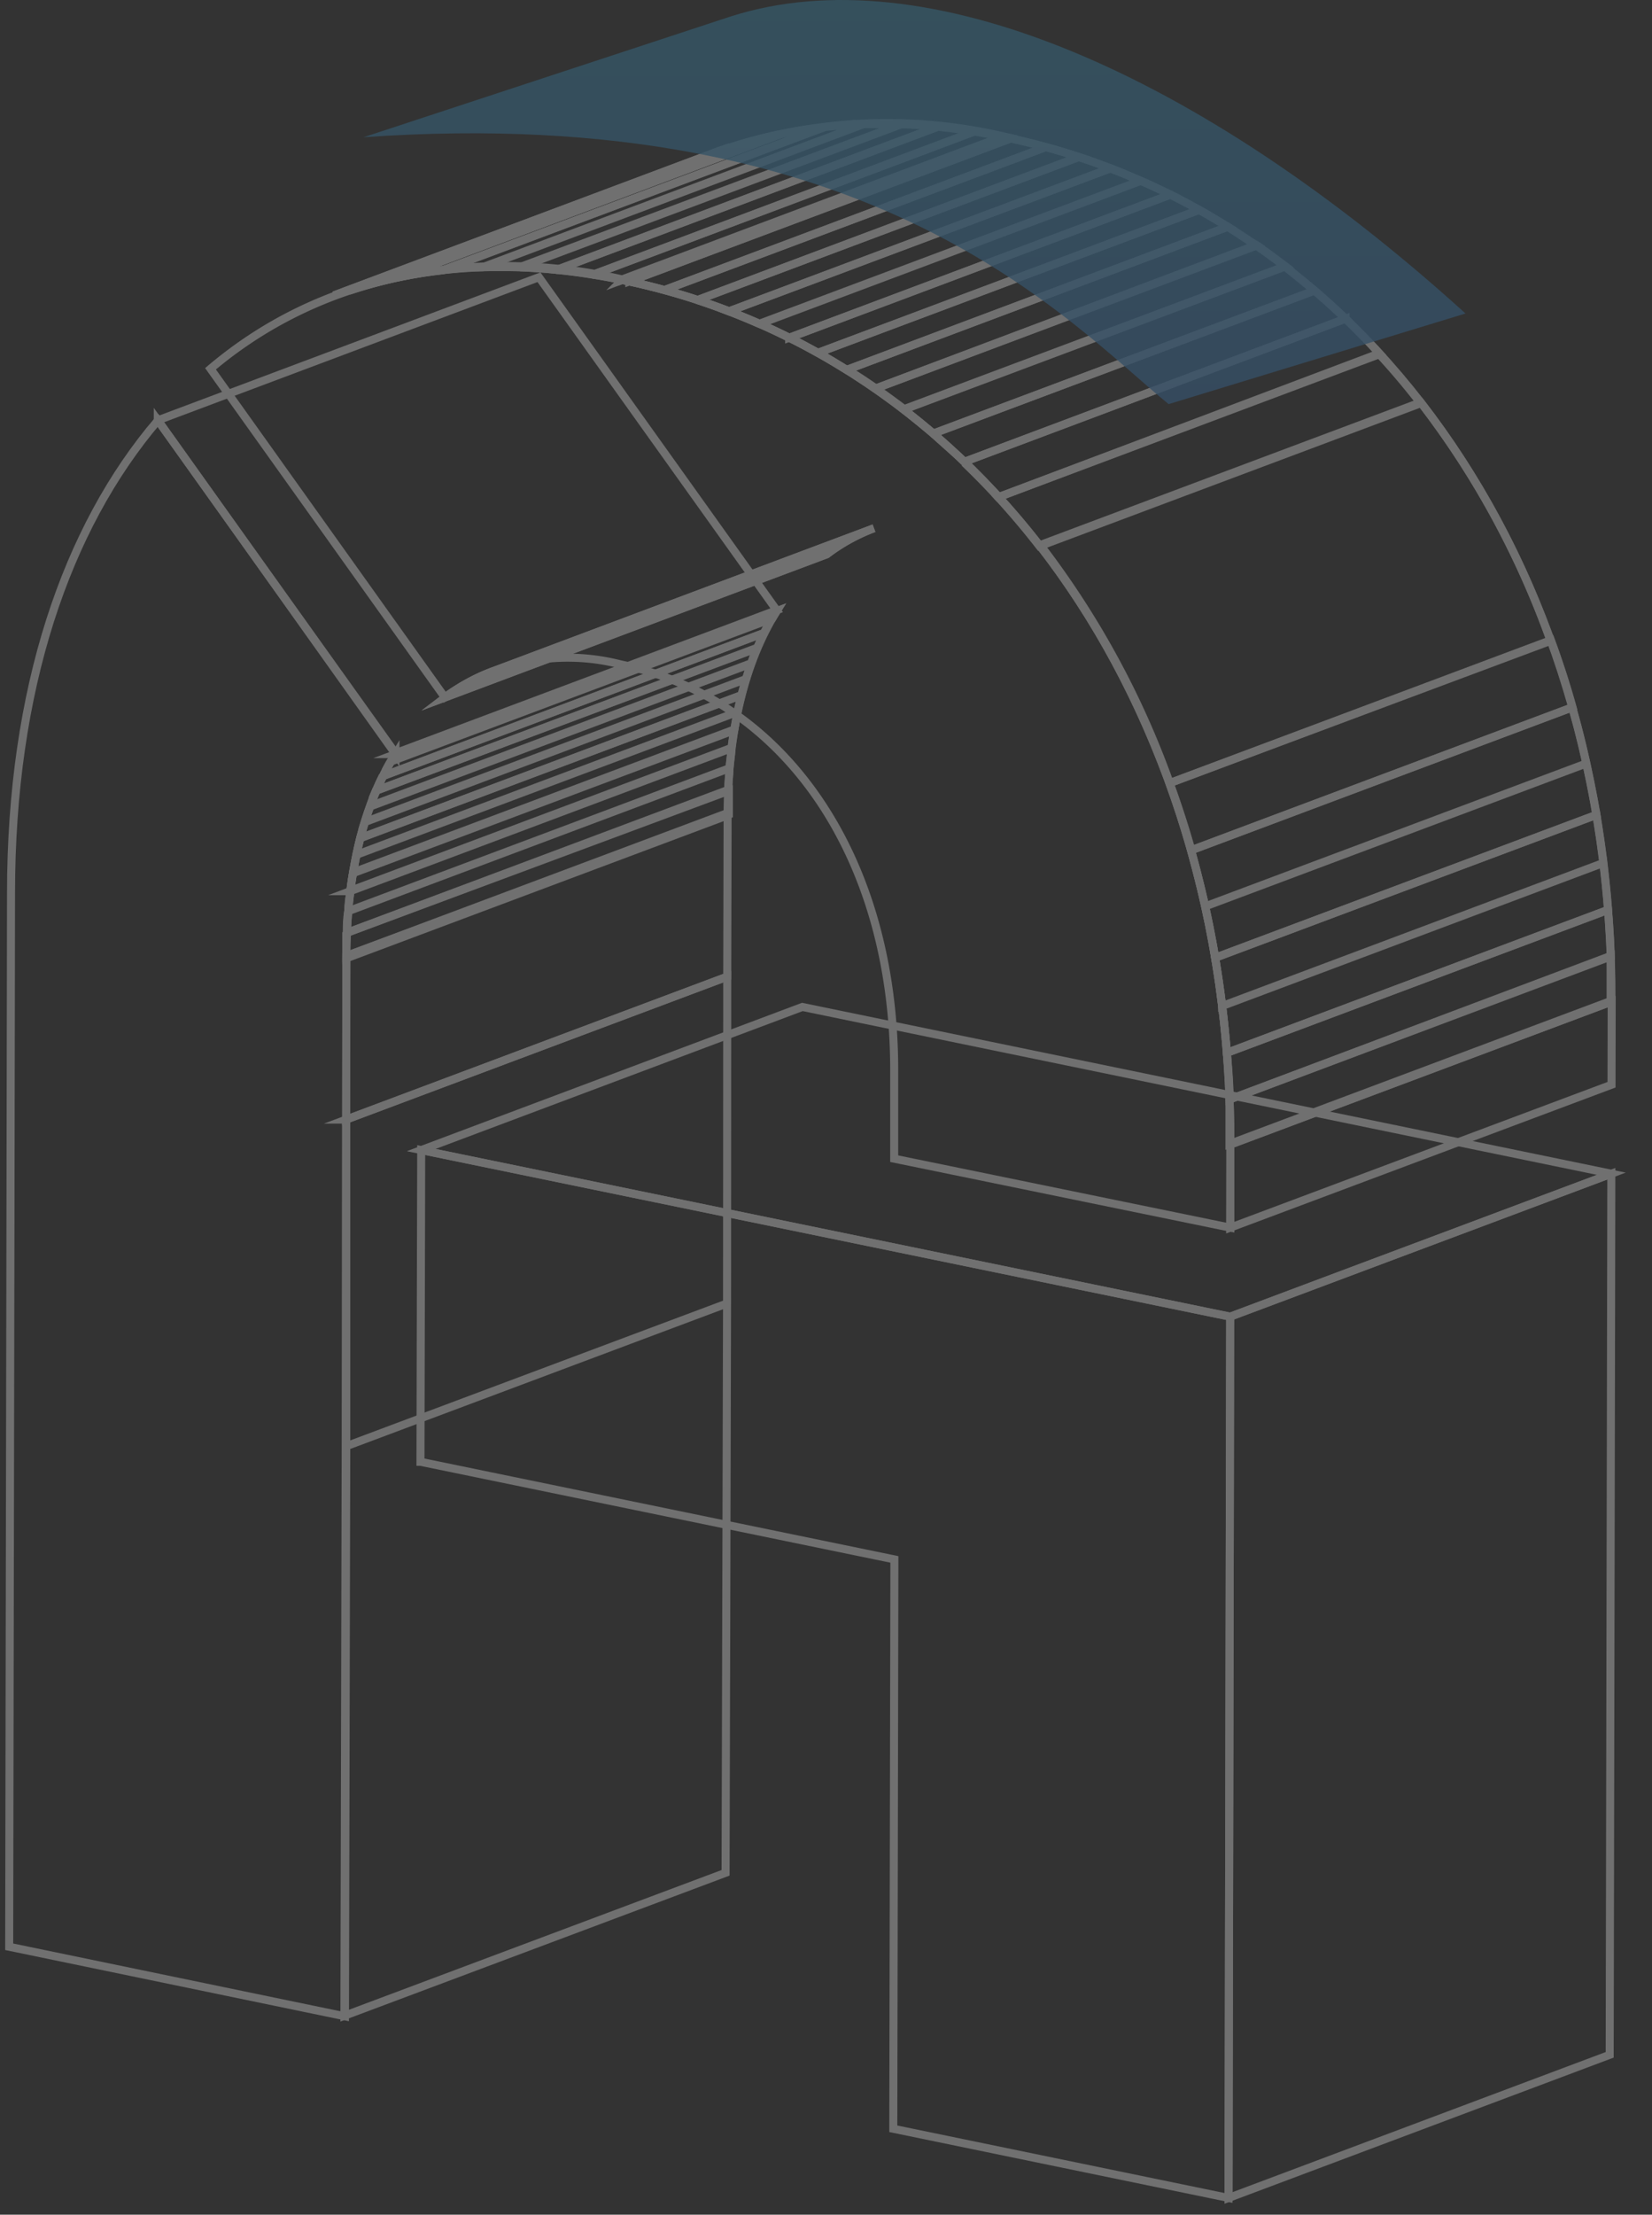 <svg viewBox="0 0 206 276" fill="none" xmlns="http://www.w3.org/2000/svg"><rect x="0" y="0" width="206" height="276" fill="#333333" stroke="none"/><g opacity=".3"><path d="m43.109 180.254 47.552-17.813-.183 70.955-47.53 17.813.16-70.955ZM43.154 139.528l47.53-17.813-.023 40.725-47.553 17.813.046-40.725Z" stroke="#fff" stroke-miterlimit="10"/><path d="m43.2 119.314 47.53-17.835-.047 20.236-47.529 17.814.046-20.215Z" stroke="#fff" stroke-miterlimit="10"/><path d="M49.316 93.979c-3.917 6.265-6.116 14.84-6.139 25.45v60.963l-.16 70.886-41.872-8.666.23-131.3c0-25.405 6.87-45.505 18.324-58.927l29.617 41.594Z" stroke="#fff" stroke-miterlimit="10"/><path d="m49.316 93.978 47.53-17.813-.55.914-47.53 17.813.55-.914Z" stroke="#fff" stroke-miterlimit="10"/><path d="m48.766 94.777 47.53-17.813c-.367.61-.71 1.25-1.031 1.921l-47.53 17.836c.32-.663.665-1.326 1.031-1.944" stroke="#fff" stroke-miterlimit="10"/><path d="m47.735 96.722 47.53-17.835a48.075 48.075 0 0 0-.87 1.897l-47.53 17.768a35.6 35.6 0 0 1 .87-1.875" stroke="#fff" stroke-miterlimit="10"/><path d="m46.865 98.551 47.53-17.813a37.477 37.477 0 0 0-.734 1.92l-47.53 17.814a37.23 37.23 0 0 1 .734-1.921ZM46.132 100.518 93.66 82.705a37.865 37.865 0 0 0-.642 1.921l-47.552 17.836a38.84 38.84 0 0 1 .665-1.944M45.467 102.462l47.552-17.836c-.206.663-.39 1.326-.573 2.012l-47.529 17.813c.16-.686.367-1.349.55-1.989Z" stroke="#fff" stroke-miterlimit="10"/><path d="m44.917 104.451 47.53-17.813c-.16.686-.344 1.372-.481 2.08l-47.53 17.814c.138-.709.298-1.395.481-2.081ZM44.437 106.532l47.529-17.813c-.153.731-.29 1.494-.412 2.286l-47.53 17.813c.123-.731.26-1.494.413-2.286Z" stroke="#fff" stroke-miterlimit="10"/><path d="m44.024 108.727 47.53-17.813c-.138.754-.23 1.532-.344 2.287l-47.53 17.813c.092-.778.207-1.54.344-2.287ZM43.68 111.058l47.53-17.813c0 .824-.183 1.647-.251 2.493l-47.53 17.813c0-.846.137-1.669.252-2.493ZM43.43 113.551l47.529-17.813c0 .869-.138 1.783-.16 2.698l-47.553 17.813c0-.915 0-1.806.183-2.698" stroke="#fff" stroke-miterlimit="10"/><path d="M43.245 116.25 90.89 98.551v2.95l-47.712 17.63v-2.949" stroke="#fff" stroke-miterlimit="10"/><path d="m43.177 119.131 47.552-17.813v.114l-47.552 17.813v-.114Z" stroke="#fff" stroke-miterlimit="10"/><path d="m49.316 93.978 47.53-17.813c-3.918 6.265-6.094 14.84-6.117 25.45l-47.552 17.813c.023-10.724 2.222-19.299 6.139-25.45ZM19.676 52.383l47.53-17.836 29.64 41.503-47.53 17.813-29.64-41.48Z" stroke="#fff" stroke-miterlimit="10"/><path d="m61.432 83.666 47.553-17.836a23.093 23.093 0 0 0-5.887 3.247L55.569 86.89a22.914 22.914 0 0 1 5.863-3.224" stroke="#fff" stroke-miterlimit="10"/><path d="m61.432 83.666 47.553-17.836a23.093 23.093 0 0 0-5.887 3.247L55.569 86.89a22.914 22.914 0 0 1 5.863-3.224ZM41.642 36.811l47.53-17.813c.618-.252 1.26-.457 1.878-.663L43.52 36.148l-1.878.663ZM43.521 36.217l47.53-17.813a53.207 53.207 0 0 1 6.367-1.715L49.866 34.525a57.477 57.477 0 0 0-6.345 1.715" stroke="#fff" stroke-miterlimit="10"/><path d="M49.865 34.525 97.417 16.71c1.741-.365 3.528-.64 5.36-.846L55.225 33.678c-1.81.206-3.596.48-5.36.847Z" stroke="#fff" stroke-miterlimit="10"/><path d="m55.225 33.655 47.552-17.813a68.565 68.565 0 0 1 4.902-.365l-47.53 17.836c-1.671 0-3.298.16-4.924.342M60.15 33.313l47.53-17.836h4.695L64.823 33.29h-4.581M64.823 33.312 112.375 15.5c1.489 0 3.023.16 4.581.297l-47.53 17.836a62.605 62.605 0 0 0-4.58-.32" stroke="#fff" stroke-miterlimit="10"/><path d="m69.405 33.632 47.529-17.836c1.512.16 3.024.366 4.581.595L73.963 34.225a61.135 61.135 0 0 0-4.581-.594" stroke="#fff" stroke-miterlimit="10"/><path d="m73.94 34.228 47.552-17.836c1.191.206 2.29.412 3.618.663L77.581 34.891a67.685 67.685 0 0 0-3.642-.663Z" stroke="#fff" stroke-miterlimit="10"/><path d="m41.642 36.812 47.53-17.813a64.445 64.445 0 0 1 35.938-2.013L77.581 34.822a64.423 64.423 0 0 0-35.939 1.99ZM153.399 164.087l47.53-17.813-.206 109.805-47.53 17.836.206-109.828Z" stroke="#fff" stroke-miterlimit="10"/><path d="m52.431 182.174.092-38.85L153.4 164.087l-.206 109.828-41.803-8.621.137-70.955-59.097-12.165Z" stroke="#fff" stroke-miterlimit="10"/><path d="m52.522 143.325 47.53-17.836 100.876 20.785-47.529 17.813-100.877-20.762Z" stroke="#fff" stroke-miterlimit="10"/><path d="m153.422 142.638 47.552-17.813-.022 10.359-47.553 17.813.023-10.359Z" stroke="#fff" stroke-miterlimit="10"/><path d="M77.582 34.89c44.414 9.147 75.932 52.365 75.841 107.748v10.358l-41.918-8.597V133.4c0-26.754-13.743-46.397-34.13-50.604a26.363 26.363 0 0 0-21.92 4.093L26.25 45.958c13.194-11.159 30.922-15.275 51.332-11.067Z" stroke="#fff" stroke-miterlimit="10"/><path d="m77.582 34.891 47.529-17.836.917.206-47.553 17.813-.893-.183Z" stroke="#fff" stroke-miterlimit="10"/><path d="m78.476 35.074 47.552-17.813c1.466.32 2.932.663 4.375 1.074L82.85 36.148a87.247 87.247 0 0 0-4.374-1.075Z" stroke="#fff" stroke-miterlimit="10"/><path d="m82.85 36.148 47.552-17.813a65.33 65.33 0 0 1 4.123 1.235L86.996 37.383a66.22 66.22 0 0 0-4.146-1.235" stroke="#fff" stroke-miterlimit="10"/><path d="m86.996 37.383 47.53-17.813c1.328.434 2.657.914 3.962 1.417L90.89 38.801a81.634 81.634 0 0 0-3.962-1.418" stroke="#fff" stroke-miterlimit="10"/><path d="m90.89 38.8 47.53-17.812a69.107 69.107 0 0 1 3.779 1.555l-47.53 17.813A87.757 87.757 0 0 0 90.89 38.8ZM94.739 40.357l47.529-17.813c1.237.549 2.474 1.12 3.688 1.715L98.404 42.095a76.358 76.358 0 0 0-3.665-1.738Z" stroke="#fff" stroke-miterlimit="10"/><path d="m98.403 42.095 47.552-17.836a88.814 88.814 0 0 1 3.574 1.898l-47.53 17.813c-1.191-.64-2.29-1.28-3.596-1.875Z" stroke="#fff" stroke-miterlimit="10"/><path d="m102 43.97 47.529-17.813c1.214.686 2.405 1.395 3.573 2.103l-47.529 17.836c-1.191-.731-2.29-1.44-3.573-2.126Z" stroke="#fff" stroke-miterlimit="10"/><path d="m105.572 46.096 47.53-17.836c1.191.755 2.29 1.532 3.527 2.287l-47.415 17.859c-1.168-.8-2.29-1.578-3.527-2.287" stroke="#fff" stroke-miterlimit="10"/><path d="m109.215 48.405 47.529-17.813c1.222.854 2.413 1.723 3.574 2.607l-47.53 17.813a154.082 154.082 0 0 0-3.573-2.607Z" stroke="#fff" stroke-miterlimit="10"/><path d="m112.674 51.011 47.529-17.813c1.252.991 2.489 1.997 3.711 3.019l-47.53 17.813a176.735 176.735 0 0 0-3.71-3.019Z" stroke="#fff" stroke-miterlimit="10"/><path d="m116.384 54.03 47.529-17.813a79.542 79.542 0 0 1 3.872 3.499l-47.53 17.836c-1.259-1.212-2.565-2.287-3.871-3.522" stroke="#fff" stroke-miterlimit="10"/><path d="m120.255 57.552 47.529-17.836a94.222 94.222 0 0 1 4.215 4.322l-47.53 17.927a93.454 93.454 0 0 0-4.214-4.299" stroke="#fff" stroke-miterlimit="10"/><path d="m124.469 61.964 47.53-17.813a91.54 91.54 0 0 1 5.153 6.106L129.623 68.07a99.653 99.653 0 0 0-5.154-6.106Z" stroke="#fff" stroke-miterlimit="10"/><path d="m129.623 67.956 47.53-17.813a107.609 107.609 0 0 1 16.194 29.727L145.864 97.59a108.539 108.539 0 0 0-16.195-29.726" stroke="#fff" stroke-miterlimit="10"/><path d="m145.864 97.59 47.529-17.812a108.285 108.285 0 0 1 2.703 8.369l-47.529 17.813a119.32 119.32 0 0 0-2.703-8.37Z" stroke="#fff" stroke-miterlimit="10"/><path d="m148.52 105.96 47.53-17.813a104.343 104.343 0 0 1 1.764 6.997l-47.53 17.813a156.01 156.01 0 0 0-1.764-6.997ZM150.285 112.958l47.53-17.813c.458 2.104.893 4.23 1.259 6.403l-47.552 17.813c-.366-2.287-.779-4.299-1.237-6.403Z" stroke="#fff" stroke-miterlimit="10"/><path d="m151.522 119.361 47.552-17.814c.321 1.967.619 3.979.871 5.992l-47.552 17.835a121.915 121.915 0 0 0-.871-6.013ZM152.392 125.375l47.553-17.836c.229 1.943.435 3.887.572 5.854l-47.529 17.813c-.161-1.967-.344-3.91-.596-5.831Z" stroke="#fff" stroke-miterlimit="10"/><path d="m152.987 131.205 47.53-17.813c.16 1.921.274 3.841.343 5.808l-47.529 17.813c0-1.944-.183-3.887-.344-5.808" stroke="#fff" stroke-miterlimit="10"/><path d="m153.331 137.013 47.507-17.882v5.625l-47.53 17.813v-5.625" stroke="#fff" stroke-miterlimit="10"/><path d="m77.582 34.891 47.529-17.836c44.414 9.147 75.956 52.365 75.841 107.77l-47.529 17.814c.092-55.383-31.427-98.624-75.841-107.748Z" stroke="#fff" stroke-miterlimit="10"/><path opacity=".8" d="M182.748 39.069C149.491 8.947 115.397-5.695 91.134 2.044l-45.807 15.06c63.753-4.517 88.058 23.22 100.399 33.26l37.022-11.295Z" fill="url(#a)"/></g><defs><linearGradient id="a" x1="111.359" y1="1.495" x2="111.487" y2="62.982" gradientUnits="userSpaceOnUse"><stop stop-color="#39AADE"/><stop offset="1" stop-color="#3988DE"/></linearGradient></defs></svg>